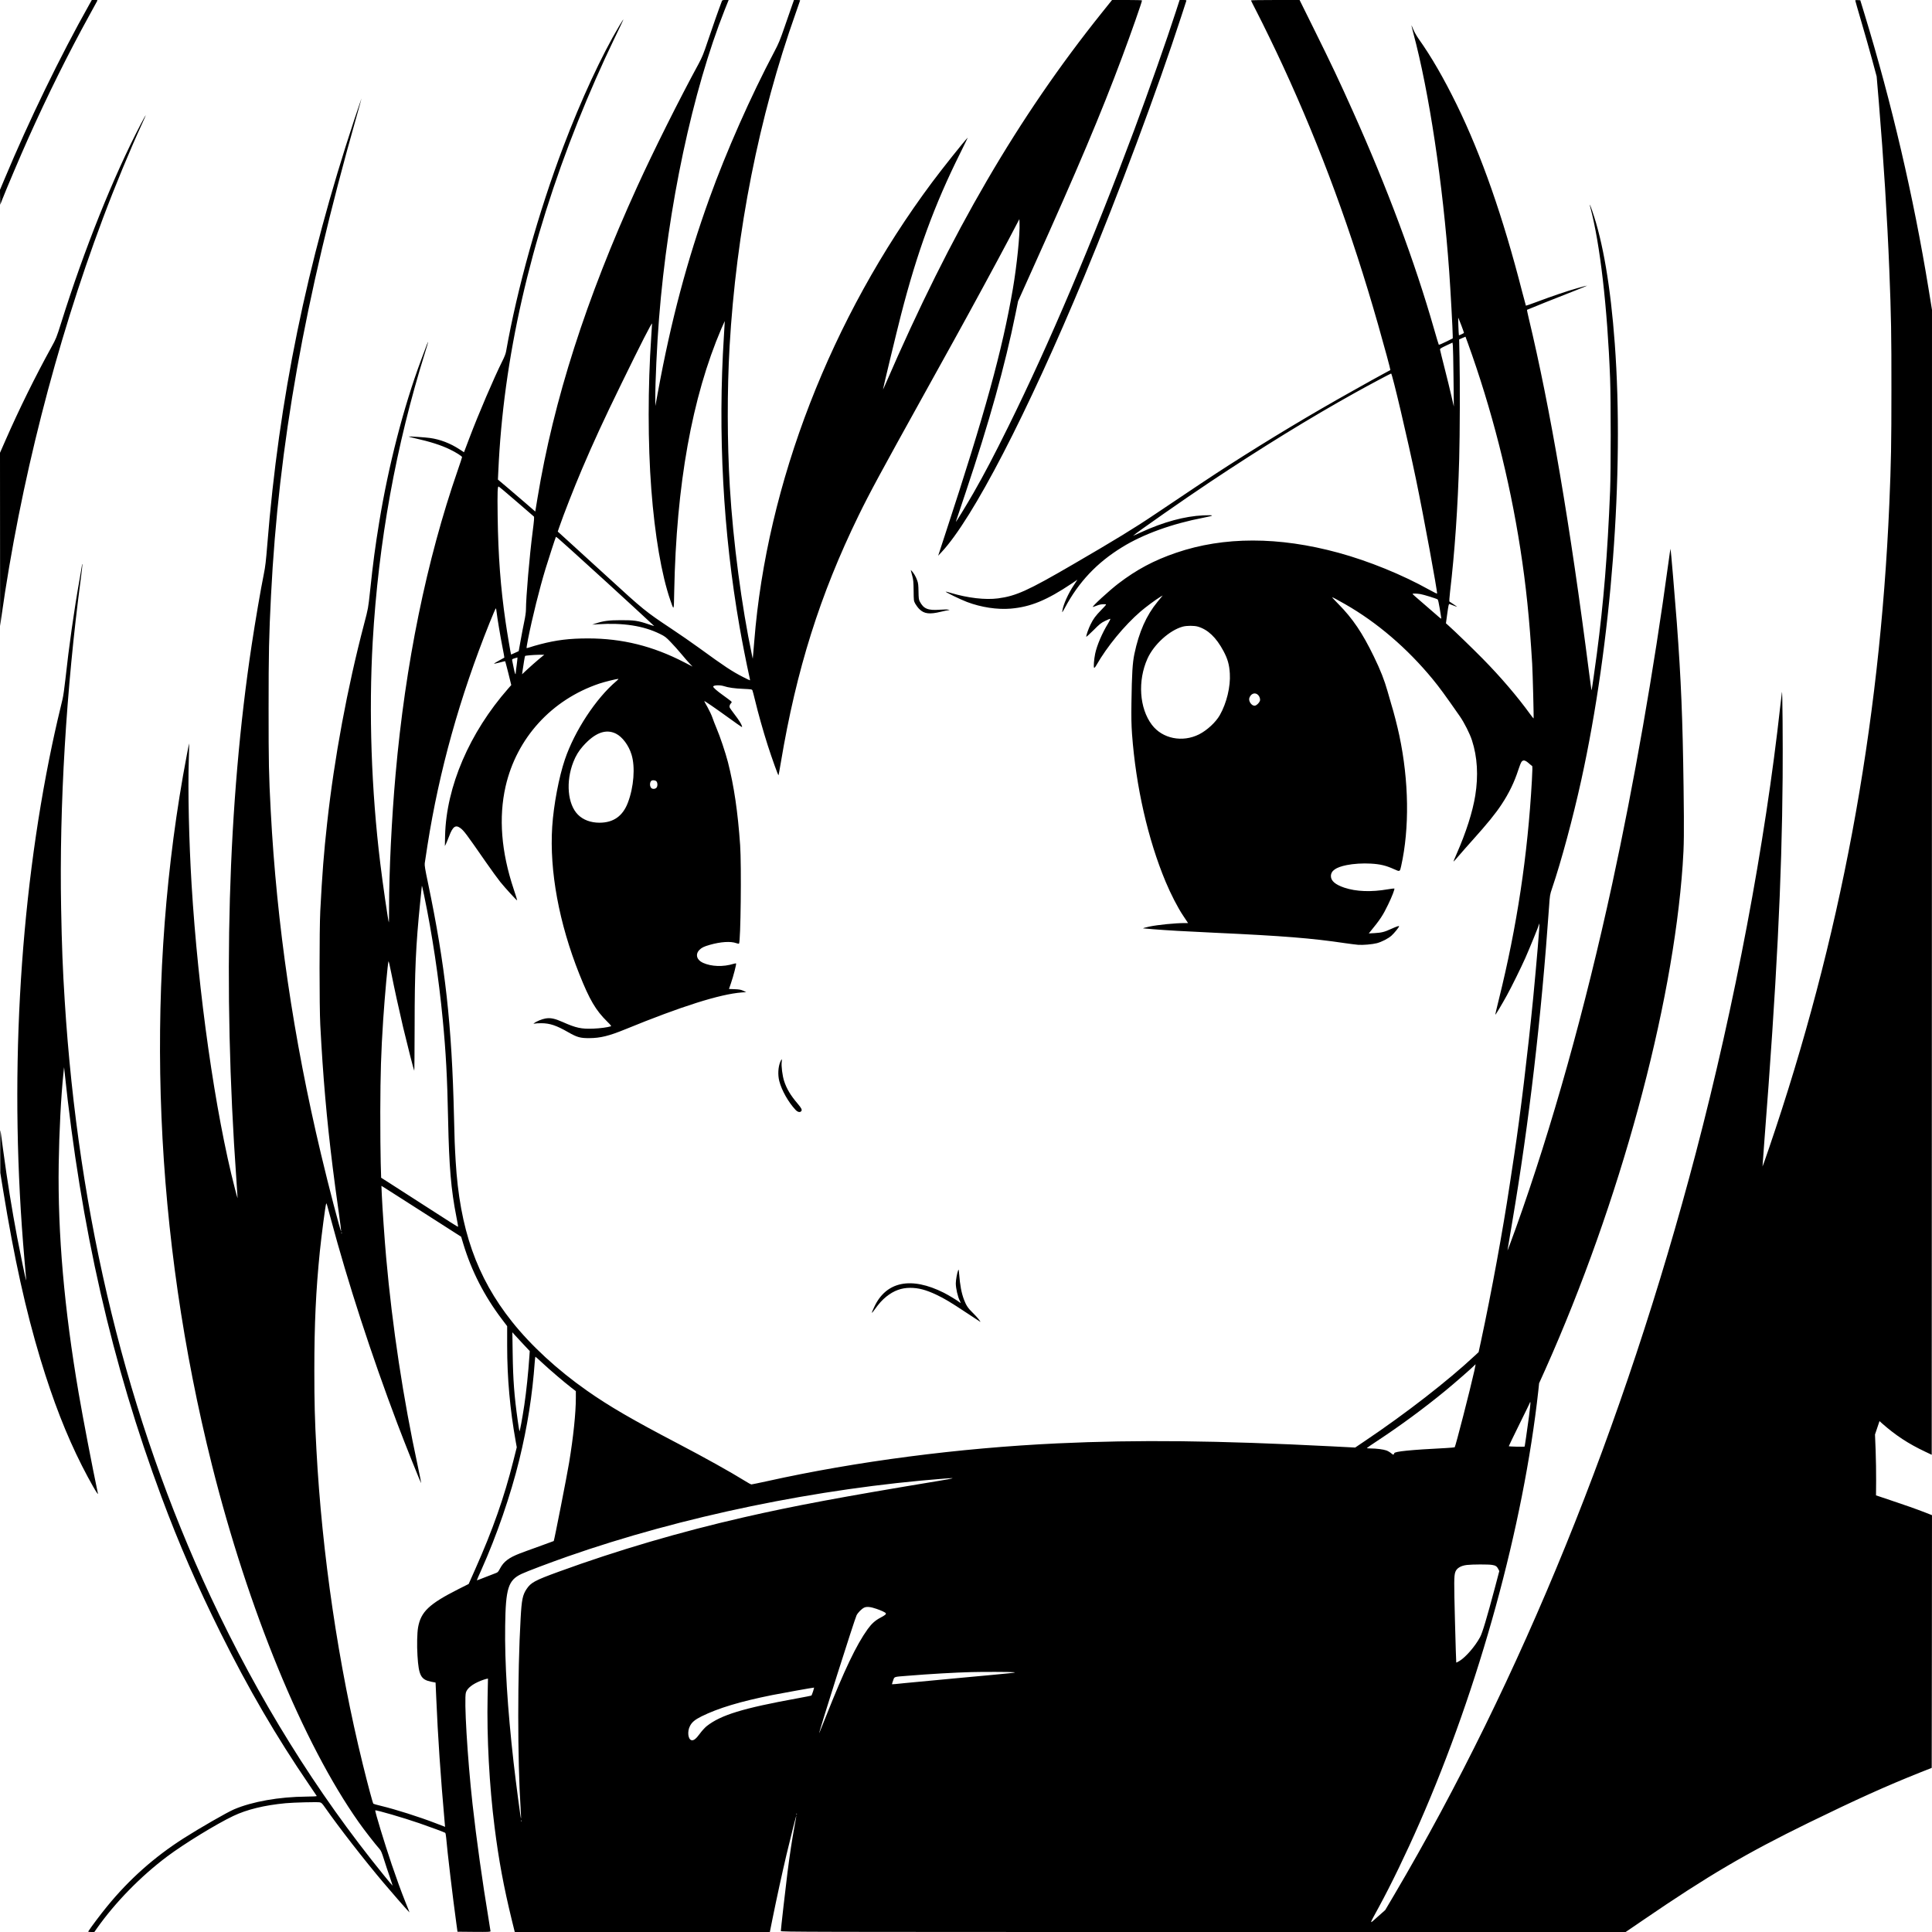 <?xml version="1.0" standalone="no"?>
<!DOCTYPE svg PUBLIC "-//W3C//DTD SVG 20010904//EN"
 "http://www.w3.org/TR/2001/REC-SVG-20010904/DTD/svg10.dtd">
<svg version="1.0" xmlns="http://www.w3.org/2000/svg"
 width="3600pt" height="3600pt" viewBox="0 0 3600 3600"
 preserveAspectRatio="xMidYMid meet">

<g transform="translate(0,3600) scale(0.1,-0.1)"
fill="#000000" stroke="none">
<path d="M1662 35913 c-536 -952 -1121 -2157 -1576 -3245 l-87 -207 3 -138 3
-138 34 90 c63 164 356 855 489 1150 363 809 742 1573 1137 2290 73 132 137
250 144 263 11 22 11 22 -43 22 l-55 0 -49 -87z"/>
<path d="M13449 35973 c-53 -137 -174 -481 -255 -723 -86 -258 -109 -313 -177
-440 -358 -658 -839 -1620 -1142 -2285 -954 -2093 -1560 -3983 -1859 -5803
l-42 -254 -169 147 c-94 81 -250 215 -348 298 l-179 151 7 146 c92 2104 588
4285 1486 6533 204 511 452 1073 669 1522 125 257 180 375 176 375 -2 0 -35
-53 -74 -117 -328 -549 -715 -1384 -1042 -2248 -466 -1229 -862 -2645 -1070
-3824 -7 -42 -32 -106 -71 -182 -155 -311 -441 -978 -614 -1435 l-99 -261 -83
54 c-173 113 -362 186 -553 212 -81 12 -392 32 -398 27 -2 -2 50 -16 115 -31
289 -65 493 -130 655 -209 115 -55 228 -127 228 -144 0 -7 -36 -115 -79 -240
-582 -1676 -978 -3614 -1160 -5672 -73 -819 -121 -1810 -121 -2484 0 -154 -2
-277 -4 -275 -11 11 -114 720 -160 1101 -167 1369 -216 2810 -141 4133 106
1851 433 3654 976 5389 33 104 58 191 56 193 -4 4 -19 -34 -133 -342 -324
-869 -606 -1963 -778 -3015 -75 -460 -112 -734 -171 -1290 -34 -314 -34 -316
-110 -605 -315 -1200 -556 -2501 -689 -3710 -62 -558 -92 -945 -128 -1640 -18
-340 -18 -1779 0 -2120 50 -963 119 -1754 232 -2660 43 -340 45 -354 115 -854
25 -178 44 -328 42 -334 -8 -24 -236 848 -376 1440 -515 2165 -824 4278 -936
6388 -36 683 -40 889 -40 1910 0 1047 7 1349 45 2110 142 2802 623 5503 1584
8890 58 203 104 371 102 372 -1 1 -61 -176 -134 -395 -889 -2692 -1405 -5208
-1621 -7918 -25 -310 -37 -412 -65 -551 -57 -278 -161 -890 -225 -1313 -447
-2949 -544 -6346 -286 -9975 13 -186 23 -340 22 -342 -2 -1 -24 80 -50 180
-366 1413 -685 3656 -807 5667 -49 812 -70 1751 -52 2315 5 171 9 311 7 313
-3 4 -65 -321 -114 -598 -719 -4110 -532 -8576 538 -12847 675 -2692 1699
-5187 2734 -6655 98 -141 316 -420 384 -495 32 -35 45 -65 88 -200 27 -87 75
-232 107 -323 31 -91 55 -166 54 -167 -2 -2 -77 88 -167 199 -1255 1544 -2335
3283 -3227 5193 -1550 3321 -2463 7051 -2716 11100 -37 579 -54 1021 -67 1730
-35 1906 94 4069 367 6134 19 145 32 266 29 269 -3 3 -5 0 -5 -7 0 -7 -22
-137 -49 -289 -97 -540 -199 -1260 -262 -1847 -18 -165 -40 -319 -54 -375 -48
-192 -138 -582 -191 -835 -624 -2964 -806 -6330 -518 -9605 13 -157 27 -310
29 -340 3 -30 3 -50 1 -45 -9 18 -113 521 -165 795 -98 518 -186 1063 -260
1615 -22 165 -44 332 -50 370 -6 49 -8 -54 -7 -355 l2 -425 52 -320 c208
-1277 421 -2241 696 -3152 236 -778 480 -1405 772 -1983 147 -290 311 -576
299 -520 -106 500 -278 1398 -359 1870 -269 1571 -391 2967 -372 4265 9 607
43 1266 88 1695 l12 115 8 -75 c304 -2908 883 -5450 1809 -7938 323 -868 667
-1658 1099 -2527 523 -1050 1036 -1930 1650 -2830 75 -110 139 -204 142 -210
4 -7 -64 -11 -195 -12 -506 -4 -1009 -93 -1347 -238 -129 -55 -633 -345 -935
-537 -550 -351 -1017 -766 -1431 -1273 -116 -141 -308 -397 -348 -463 -5 -9 7
-12 53 -12 l59 0 48 68 c343 486 818 971 1310 1340 315 236 912 602 1229 753
255 122 584 202 980 239 146 14 591 25 635 16 30 -6 44 -20 99 -99 257 -368
724 -969 1090 -1402 135 -160 412 -478 458 -525 l24 -25 -19 50 c-11 28 -39
97 -62 155 -76 190 -157 413 -250 686 -134 396 -318 999 -307 1010 12 12 528
-138 817 -238 209 -72 473 -170 486 -180 6 -4 14 -45 18 -91 20 -247 124
-1120 189 -1592 l22 -160 308 -3 c276 -2 307 -1 307 14 0 8 -16 109 -35 222
-114 686 -227 1490 -300 2147 -96 868 -160 1954 -123 2078 24 79 122 157 278
219 36 14 80 29 99 33 l34 7 -7 -338 c-16 -758 32 -1655 130 -2429 77 -612
170 -1113 320 -1728 l56 -227 2377 0 2376 0 49 243 c79 390 181 858 261 1197
75 316 183 742 184 727 1 -5 -15 -92 -34 -195 -47 -254 -89 -532 -131 -861
-36 -283 -124 -1062 -124 -1093 0 -17 381 -18 7871 -18 l7871 0 327 223 c1206
825 1918 1243 3081 1812 887 433 1450 687 2075 936 l220 87 3 2355 2 2354
-117 46 c-178 69 -381 141 -667 236 l-259 87 2 270 c1 148 -3 403 -9 567 l-12
297 42 125 42 125 51 -46 c249 -220 488 -377 802 -525 l120 -57 3 10666 2
10667 -65 400 c-279 1710 -686 3456 -1193 5115 l-78 255 -47 3 c-26 2 -47 -1
-47 -6 0 -5 51 -184 114 -398 63 -214 153 -531 200 -704 l85 -315 41 -485 c88
-1064 156 -2144 195 -3125 34 -856 40 -1196 39 -2220 0 -1023 -6 -1356 -39
-2135 -180 -4189 -913 -8113 -2243 -12007 -64 -188 -118 -340 -120 -339 -1 2
14 206 33 455 230 2959 327 4891 342 6791 5 670 -3 1627 -13 1595 -2 -5 -15
-116 -29 -245 -285 -2588 -848 -5570 -1576 -8345 -1334 -5080 -3259 -9815
-5617 -13818 l-170 -288 -142 -126 c-163 -145 -165 -164 20 176 231 424 510
1001 760 1571 1114 2539 1936 5531 2215 8060 l14 135 117 260 c1385 3101 2371
6722 2558 9395 26 366 28 587 17 1455 -17 1278 -46 1985 -126 3065 -33 441
-112 1370 -117 1375 -2 2 -21 -120 -41 -273 -269 -1981 -642 -4110 -1046
-5974 -505 -2329 -1126 -4546 -1794 -6408 -81 -225 -156 -426 -157 -419 0 3
40 244 90 537 312 1844 539 3790 685 5872 14 206 16 220 55 335 173 509 391
1319 545 2020 561 2556 803 5710 624 8135 -78 1060 -220 1896 -421 2473 -43
124 -57 148 -33 57 180 -670 317 -1867 367 -3180 15 -417 15 -1706 0 -2095
-48 -1188 -120 -2072 -248 -3045 -33 -251 -91 -655 -97 -674 -2 -4 -22 142
-46 325 -352 2751 -726 4945 -1126 6613 -19 82 -34 151 -31 153 5 5 611 248
908 363 119 47 215 86 213 88 -2 2 -83 -19 -182 -47 -195 -55 -474 -150 -767
-260 -104 -39 -191 -69 -193 -67 -2 2 -33 118 -69 257 -358 1400 -757 2541
-1220 3489 -243 495 -472 892 -708 1224 -39 56 -84 134 -102 180 -18 44 -33
77 -33 71 0 -5 15 -68 34 -140 295 -1098 552 -2809 669 -4445 24 -332 66
-1097 66 -1199 l0 -46 -126 -63 c-70 -35 -130 -60 -134 -55 -4 4 -44 137 -89
295 -355 1242 -868 2619 -1509 4048 -255 570 -407 891 -730 1543 l-266 537
-453 0 c-249 0 -453 -3 -453 -7 0 -3 47 -97 104 -207 120 -232 356 -718 493
-1016 704 -1525 1279 -3088 1771 -4815 121 -424 235 -846 230 -850 -2 -1 -64
-35 -138 -75 -74 -40 -169 -92 -210 -115 -41 -24 -210 -118 -375 -210 -748
-418 -1525 -885 -2290 -1375 -266 -170 -706 -463 -1367 -908 -377 -255 -757
-487 -1533 -938 -845 -492 -1061 -589 -1398 -634 -236 -31 -562 7 -874 100
-53 16 -99 28 -101 26 -9 -9 273 -146 397 -193 264 -100 565 -145 814 -124
372 32 670 155 1138 468 l105 71 -63 -96 c-107 -159 -200 -365 -217 -482 -7
-42 -4 -39 47 55 258 481 595 839 1065 1128 394 244 934 439 1522 551 207 40
205 52 -9 43 -347 -16 -741 -123 -1161 -316 -84 -39 -150 -67 -144 -62 66 61
952 680 1429 998 966 644 1871 1201 2715 1670 229 128 652 353 662 353 20 0
308 -1224 463 -1970 144 -694 403 -2102 393 -2131 -2 -4 -68 29 -148 73 -504
281 -1126 534 -1690 688 -1112 304 -2136 304 -3024 0 -413 -141 -734 -312
-1076 -573 -171 -131 -504 -437 -476 -437 5 0 37 11 70 24 58 23 95 29 160 27
28 -1 25 -5 -70 -103 -112 -116 -149 -165 -204 -276 -36 -72 -80 -198 -80
-227 0 -7 60 46 133 119 117 118 142 138 219 176 47 23 91 41 96 39 6 -2 -12
-40 -39 -84 -110 -177 -210 -411 -242 -566 -22 -105 -33 -254 -19 -263 6 -3
25 19 43 51 196 344 521 739 820 997 102 88 291 227 374 277 l40 23 -25 -31
c-14 -17 -47 -57 -73 -89 -207 -253 -343 -559 -429 -969 -35 -168 -47 -362
-55 -905 -4 -284 -1 -415 11 -590 72 -975 296 -1961 626 -2750 95 -228 228
-486 325 -630 l93 -140 -63 0 c-175 0 -500 -32 -661 -66 -73 -15 -129 -32
-109 -33 6 -1 89 -8 185 -16 236 -19 606 -41 1135 -65 1283 -59 1817 -102
2435 -194 91 -13 201 -27 246 -31 91 -7 262 8 350 30 90 24 213 87 273 141 52
47 141 157 141 174 0 12 -43 -2 -150 -50 -124 -57 -174 -69 -305 -77 l-110 -6
25 30 c187 228 239 306 336 508 71 145 127 292 116 299 -4 2 -57 -4 -117 -14
-315 -55 -594 -44 -816 30 -168 57 -249 127 -249 215 0 100 91 164 292 205
127 26 303 37 452 28 176 -10 284 -36 435 -105 107 -48 106 -49 130 60 157
704 145 1584 -34 2431 -37 174 -106 444 -150 583 -13 43 -45 152 -70 243 -59
208 -131 392 -254 645 -215 443 -394 708 -660 978 -69 70 -122 127 -118 127
13 0 83 -37 242 -128 594 -339 1159 -823 1631 -1397 127 -155 220 -281 507
-693 82 -118 186 -324 226 -449 100 -309 120 -654 61 -1025 -50 -309 -171
-687 -349 -1092 -34 -77 -60 -141 -58 -142 2 -2 46 47 99 109 52 61 164 189
248 282 290 323 437 504 552 679 138 209 236 413 309 638 22 70 50 139 61 153
32 41 70 32 144 -35 22 -20 46 -39 52 -41 9 -3 8 -71 -3 -269 -78 -1398 -278
-2723 -616 -4084 -38 -153 -68 -281 -65 -283 5 -5 122 191 216 362 84 152 264
517 343 695 77 174 257 615 257 631 0 7 2 10 5 7 8 -8 -51 -708 -115 -1373
-101 -1030 -243 -2209 -355 -2940 -25 -159 -63 -411 -85 -560 -124 -828 -340
-2005 -534 -2907 l-44 -203 -74 -69 c-496 -463 -1278 -1071 -2035 -1580 l-191
-129 -424 22 c-2159 110 -3615 126 -5122 56 -1834 -86 -3749 -335 -5418 -706
-148 -32 -276 -59 -286 -59 -10 0 -69 32 -132 72 -256 159 -738 428 -1235 688
-855 447 -1289 700 -1700 989 -550 386 -1041 839 -1397 1287 -656 825 -973
1729 -1047 2989 -17 288 -21 386 -31 825 -40 1719 -162 2813 -486 4365 -52
245 -64 320 -59 360 3 28 26 178 51 335 218 1389 600 2755 1156 4142 61 153
114 275 118 273 4 -2 10 -34 14 -70 10 -98 72 -467 112 -668 20 -98 34 -180
32 -181 -1 -1 -47 -26 -101 -56 -53 -29 -95 -55 -93 -57 2 -3 50 8 106 22 55
15 103 26 104 24 2 -2 28 -103 59 -224 l54 -220 -56 -64 c-722 -822 -1155
-1829 -1177 -2741 l-4 -195 20 40 c11 22 38 89 61 148 66 175 118 212 205 149
68 -50 101 -93 480 -639 101 -145 221 -310 266 -366 94 -116 308 -350 315
-344 2 3 -27 99 -66 213 -231 692 -281 1331 -150 1909 206 903 859 1619 1749
1918 96 32 318 87 351 87 8 0 -8 -19 -36 -42 -378 -319 -778 -927 -958 -1458
-112 -329 -211 -853 -237 -1255 -53 -825 127 -1798 507 -2750 190 -477 304
-670 519 -882 65 -64 80 -83 66 -87 -65 -20 -199 -38 -324 -43 -225 -9 -323
12 -570 122 -152 67 -228 83 -324 67 -64 -11 -170 -54 -209 -86 -19 -16 -19
-16 10 -9 17 4 73 7 125 7 157 -1 280 -42 500 -169 164 -93 222 -110 390 -109
207 1 367 40 675 166 1046 428 1759 653 2165 685 l85 6 -55 26 c-44 20 -75 26
-160 29 l-106 4 37 108 c44 126 104 359 95 367 -3 4 -25 0 -48 -7 -192 -59
-410 -52 -568 19 -117 52 -148 158 -68 240 42 43 85 64 194 95 203 58 388 70
493 32 25 -9 48 -13 52 -9 31 33 47 1449 21 1833 -43 620 -114 1104 -228 1550
-45 173 -148 482 -212 630 -27 63 -61 152 -76 196 -15 45 -56 132 -91 195 -36
62 -63 114 -62 116 6 5 211 -136 446 -306 124 -89 233 -167 244 -172 17 -10
18 -8 12 13 -12 41 -56 110 -136 215 -43 57 -83 112 -89 123 -13 25 -5 57 21
86 19 20 19 21 -3 41 -13 11 -75 58 -138 103 -123 88 -190 147 -190 166 0 27
122 33 195 10 88 -29 203 -45 367 -52 149 -7 160 -9 169 -28 5 -12 27 -95 49
-186 58 -242 151 -572 236 -838 79 -246 194 -566 201 -558 2 2 22 111 44 242
289 1728 729 3124 1448 4598 206 422 398 777 1246 2306 194 349 437 788 540
975 308 556 806 1475 1015 1871 l195 371 3 -71 c10 -208 -50 -794 -124 -1226
-198 -1152 -519 -2316 -1253 -4550 l-139 -425 63 67 c584 625 1591 2569 2662
5143 627 1507 1367 3490 1803 4834 51 157 94 291 97 298 4 10 -10 13 -61 13
l-65 0 -72 -222 c-160 -497 -509 -1488 -777 -2208 -774 -2074 -1582 -3979
-2341 -5515 -272 -550 -443 -876 -651 -1240 -133 -231 -337 -566 -328 -535 3
8 84 251 181 540 443 1321 731 2353 932 3341 l46 227 280 623 c835 1853 1266
2873 1656 3919 169 451 373 1034 373 1062 0 5 -126 8 -279 8 l-279 0 -194
-242 c-1557 -1944 -2803 -4084 -4023 -6905 -27 -62 -50 -112 -51 -110 -4 4
259 1093 336 1392 301 1170 626 2057 1102 3010 82 165 145 296 140 290 -79
-82 -466 -568 -661 -829 -1887 -2530 -3083 -5615 -3316 -8556 -8 -107 -18
-224 -22 -260 l-6 -65 -14 65 c-192 904 -352 2118 -413 3135 -50 841 -51 1803
-5 2615 124 2149 547 4284 1231 6212 46 130 84 239 84 242 0 3 -26 6 -57 6
l-58 0 -38 -108 c-21 -59 -83 -235 -136 -392 -86 -249 -110 -308 -193 -465
-438 -828 -896 -1863 -1210 -2735 -415 -1152 -715 -2280 -958 -3605 l-48 -260
-1 125 c-2 304 31 1018 70 1510 164 2074 625 4239 1222 5743 l75 187 -59 0
c-56 0 -60 -2 -70 -27z m13781 -6036 c29 -76 51 -140 49 -141 -10 -9 -91 -47
-94 -44 -5 5 -18 333 -12 328 2 -3 28 -67 57 -143z m-13741 -197 c-115 -1802
-16 -3657 292 -5423 42 -243 131 -695 173 -882 14 -60 24 -111 22 -112 -2 -2
-59 25 -127 60 -208 106 -349 199 -824 545 -132 96 -366 258 -520 360 -473
314 -520 352 -1185 962 -217 199 -515 471 -661 603 l-266 242 27 80 c81 236
276 735 425 1085 216 507 399 905 736 1595 361 740 568 1146 569 1114 0 -14
-7 -122 -15 -240 -64 -938 -64 -1994 1 -2844 65 -859 191 -1596 355 -2071 69
-199 65 -208 72 167 39 1988 331 3616 879 4897 34 78 62 141 63 140 1 -2 -6
-127 -16 -278z m13861 -130 c443 -1226 776 -2529 979 -3835 106 -681 171
-1307 221 -2145 10 -175 32 -1012 26 -1017 -2 -2 -32 36 -67 84 -233 322 -548
691 -879 1027 -188 191 -530 522 -636 616 l-51 46 25 182 c22 156 28 182 41
177 72 -29 141 -54 141 -51 0 2 -30 23 -67 47 -36 24 -70 47 -75 50 -5 3 0 79
11 175 88 747 146 1584 171 2479 13 472 16 1461 6 1895 l-7 335 58 26 c32 14
59 25 60 25 1 -1 21 -53 43 -116z m-266 -645 l6 -540 -45 195 c-24 107 -81
339 -126 515 -45 176 -83 331 -85 345 -4 23 4 29 113 81 l118 55 7 -55 c3 -31
9 -299 12 -596z m-17689 -2114 c79 -66 519 -445 552 -475 10 -9 6 -66 -21
-276 -60 -462 -125 -1223 -126 -1465 0 -39 -13 -132 -30 -210 -16 -77 -47
-234 -67 -349 l-38 -209 -70 -32 c-38 -18 -71 -32 -72 -31 -5 4 -75 418 -102
606 -94 645 -138 1236 -148 1970 -6 467 -2 567 20 553 7 -3 53 -41 102 -82z
m1255 -1106 c345 -312 1027 -933 1140 -1040 53 -49 164 -153 248 -229 84 -76
152 -140 152 -141 0 -2 -51 14 -112 35 -189 64 -263 75 -508 74 -227 0 -330
-14 -475 -63 l-60 -20 105 7 c472 30 849 -28 1157 -180 92 -45 112 -60 200
-152 54 -55 145 -157 202 -226 57 -69 127 -149 155 -178 l51 -53 -155 80
c-587 304 -1155 444 -1790 445 -351 0 -592 -30 -895 -109 -71 -19 -157 -43
-189 -55 -33 -11 -61 -18 -64 -15 -3 2 10 78 27 167 80 403 213 938 327 1313
55 179 183 573 191 588 6 10 17 1 293 -248z m15818 -815 c60 -10 293 -82 320
-99 8 -5 23 -69 38 -162 13 -85 26 -167 29 -182 4 -25 -6 -18 -94 60 -54 48
-175 153 -269 233 -94 80 -171 148 -171 153 -1 10 73 9 147 -3z m-4147 -606
c188 -56 340 -201 476 -454 79 -148 109 -254 119 -420 15 -243 -59 -551 -187
-776 -75 -132 -236 -281 -385 -357 -311 -157 -685 -82 -881 178 -233 309 -267
819 -82 1232 119 265 413 531 659 597 75 20 213 20 281 0z m-12285 -611 c-57
-49 -150 -130 -206 -182 l-102 -95 7 50 c18 128 44 287 49 291 8 8 146 20 254
22 l103 1 -105 -87z m-407 -95 c-10 -73 -19 -143 -19 -155 0 -56 -18 -13 -39
95 -12 64 -25 127 -28 139 -4 18 2 23 44 36 26 8 51 15 54 16 3 1 -2 -59 -12
-131z m13797 -554 c32 -21 54 -64 54 -105 0 -40 -65 -109 -103 -109 -60 0
-118 90 -96 148 27 72 91 101 145 66z m-11950 -734 c120 -59 240 -219 292
-392 71 -230 42 -607 -69 -896 -95 -249 -269 -372 -529 -372 -163 0 -305 53
-401 150 -193 193 -230 616 -85 983 45 115 100 205 178 293 222 250 425 327
614 234z m758 -892 c23 -32 20 -94 -4 -118 -24 -24 -72 -26 -94 -4 -30 30 -32
97 -4 131 18 22 85 16 102 -9z m-4331 -2123 c148 -709 274 -1547 346 -2305 60
-621 85 -1084 101 -1885 18 -866 54 -1291 154 -1799 20 -99 34 -182 31 -184
-5 -5 -109 61 -740 468 -269 173 -536 344 -591 380 l-102 64 -8 275 c-5 152
-8 584 -8 961 2 706 14 1096 54 1708 30 448 86 1063 99 1089 4 7 26 -85 49
-205 62 -310 143 -681 223 -1022 82 -343 199 -802 208 -812 3 -4 6 372 7 835
0 1026 22 1505 104 2311 17 159 30 291 30 294 0 25 13 -29 43 -173z m-448
-5632 c149 -94 465 -297 704 -450 l434 -278 38 -127 c153 -508 393 -977 722
-1411 l97 -128 0 -362 c0 -606 53 -1195 160 -1789 l19 -106 -64 -254 c-170
-678 -384 -1286 -710 -2018 l-122 -275 -189 -95 c-548 -277 -702 -422 -754
-715 -18 -102 -23 -333 -11 -525 23 -373 63 -448 258 -487 l79 -15 13 -292
c29 -694 80 -1453 158 -2329 l6 -68 -24 10 c-13 5 -82 31 -154 59 -307 118
-741 256 -1015 322 -74 18 -139 36 -143 40 -11 10 -101 345 -197 735 -455
1850 -760 3921 -864 5860 -31 566 -39 884 -39 1485 0 863 29 1481 103 2215 31
301 102 844 117 885 7 19 7 18 88 -285 317 -1185 752 -2524 1240 -3815 140
-370 438 -1115 442 -1103 2 5 -26 144 -61 309 -273 1264 -476 2603 -591 3896
-29 324 -70 920 -81 1167 l-7 164 39 -23 c21 -13 161 -102 309 -197z m-1088
-665 c-3 -8 -6 -5 -6 6 -1 11 2 17 5 13 3 -3 4 -12 1 -19z m3391 -2073 l113
-120 -6 -90 c-21 -314 -58 -664 -95 -915 -40 -263 -84 -501 -91 -488 -3 7 -18
96 -32 198 -65 462 -87 757 -94 1245 l-6 400 49 -55 c27 -30 100 -109 162
-175z m350 -343 c138 -129 408 -359 540 -461 l82 -63 0 -125 c0 -283 -47 -733
-126 -1210 -37 -228 -277 -1450 -286 -1458 -2 -2 -123 -46 -270 -99 -147 -53
-309 -111 -359 -131 -208 -80 -304 -153 -372 -282 -32 -61 -43 -73 -75 -84
-20 -7 -108 -41 -196 -76 -87 -35 -160 -62 -161 -61 -2 2 37 92 86 200 284
634 544 1389 704 2042 153 628 244 1202 290 1839 4 48 9 87 11 87 3 0 62 -53
132 -118z m17366 -137 c-81 -363 -352 -1417 -368 -1433 -4 -3 -75 -9 -159 -14
-669 -34 -966 -64 -967 -97 0 -3 -4 -12 -9 -20 -7 -11 -17 -7 -49 20 -22 19
-62 42 -89 52 -56 20 -187 37 -290 37 -40 0 -73 3 -73 8 1 4 87 64 193 133
431 284 865 603 1267 933 151 123 502 429 539 470 14 14 25 25 27 23 1 -1 -9
-51 -22 -112z m1016 -860 c-17 -131 -42 -308 -55 -394 -14 -86 -25 -160 -25
-165 0 -8 -287 -2 -296 6 -1 2 87 185 196 406 110 222 201 408 201 415 1 7 4
2 6 -9 2 -12 -10 -129 -27 -259z m-11010 -1201 c-1790 -296 -2687 -463 -3625
-678 -1181 -270 -2349 -613 -3440 -1011 -447 -163 -521 -202 -602 -323 -74
-110 -93 -199 -112 -547 -59 -1031 -59 -2623 0 -3548 6 -98 10 -180 7 -182 -6
-7 -94 659 -138 1045 -114 1008 -167 1858 -157 2545 9 700 57 850 304 967 104
49 512 203 853 323 2138 749 4667 1272 7035 1454 219 17 194 8 -125 -45z
m10324 -1564 c65 -10 89 -27 116 -80 l17 -35 -83 -315 c-147 -552 -232 -838
-275 -916 -95 -175 -267 -372 -383 -443 -31 -19 -58 -32 -61 -30 -2 2 -13 353
-24 779 -19 730 -18 829 5 903 22 73 102 123 217 136 102 12 401 13 471 1z
m-11474 -818 c94 -32 165 -66 175 -82 11 -18 -14 -38 -97 -82 -98 -51 -165
-111 -240 -214 -211 -294 -433 -758 -779 -1631 -68 -172 -124 -311 -125 -310
-11 10 662 2130 697 2199 25 49 92 117 139 141 47 24 121 17 230 -21z m2555
-1181 c73 -7 61 -9 -1050 -111 -418 -38 -861 -80 -985 -93 -124 -14 -227 -23
-229 -21 -2 2 7 32 20 68 28 77 2 69 269 90 410 34 884 61 1195 69 215 6 723
4 780 -2z m-3735 -358 c-12 -37 -26 -71 -29 -76 -4 -4 -119 -27 -257 -52
-1024 -186 -1432 -311 -1697 -520 -31 -25 -89 -88 -127 -140 -72 -98 -115
-131 -156 -121 -63 16 -80 159 -30 259 36 75 94 123 218 185 311 154 724 278
1318 397 174 35 774 142 779 139 1 -2 -7 -33 -19 -71z m-303 -2295 c-3 -8 -6
-5 -6 6 -1 11 2 17 5 13 3 -3 4 -12 1 -19z m-5130 -130 c-3 -7 -5 -2 -5 12 0
14 2 19 5 13 2 -7 2 -19 0 -25z"/>
<path d="M2623 33687 c-508 -971 -1053 -2330 -1483 -3702 -87 -276 -96 -298
-180 -450 -303 -550 -604 -1160 -859 -1742 l-101 -230 1 -1614 1 -1614 24 170
c349 2478 1011 5078 1891 7425 226 603 509 1286 732 1769 39 85 70 156 68 158
-2 1 -44 -75 -94 -170z"/>
<path d="M16975 25360 c3 -14 15 -59 26 -100 17 -61 21 -110 23 -265 2 -190 2
-190 31 -245 17 -30 51 -76 77 -101 88 -87 190 -99 396 -49 68 17 135 30 150
31 24 1 23 2 -8 9 -19 5 -90 4 -159 -1 -220 -17 -303 18 -373 154 -18 35 -21
62 -23 187 -2 119 -6 155 -24 204 -24 67 -58 127 -96 171 -26 29 -26 29 -20 5z"/>
<path d="M14540 16215 c-41 -97 -49 -243 -19 -360 44 -172 171 -396 303 -536
40 -42 83 -52 106 -24 20 24 5 55 -67 140 -133 156 -204 275 -252 421 -32 100
-55 280 -45 357 4 26 4 47 0 47 -4 0 -15 -20 -26 -45z"/>
<path d="M17852 12325 c-18 -44 -42 -179 -42 -239 0 -91 37 -253 75 -325 20
-39 19 -48 -2 -29 -30 27 -213 138 -295 179 -611 307 -1077 212 -1298 -265
-59 -126 -57 -138 5 -51 87 120 141 180 221 245 139 111 280 163 444 163 153
0 292 -36 487 -128 152 -72 266 -140 558 -334 138 -91 254 -168 259 -170 23
-10 -66 98 -137 166 -85 81 -125 140 -163 242 -49 129 -75 269 -92 486 -7 84
-8 88 -20 60z"/>
</g>
</svg>
